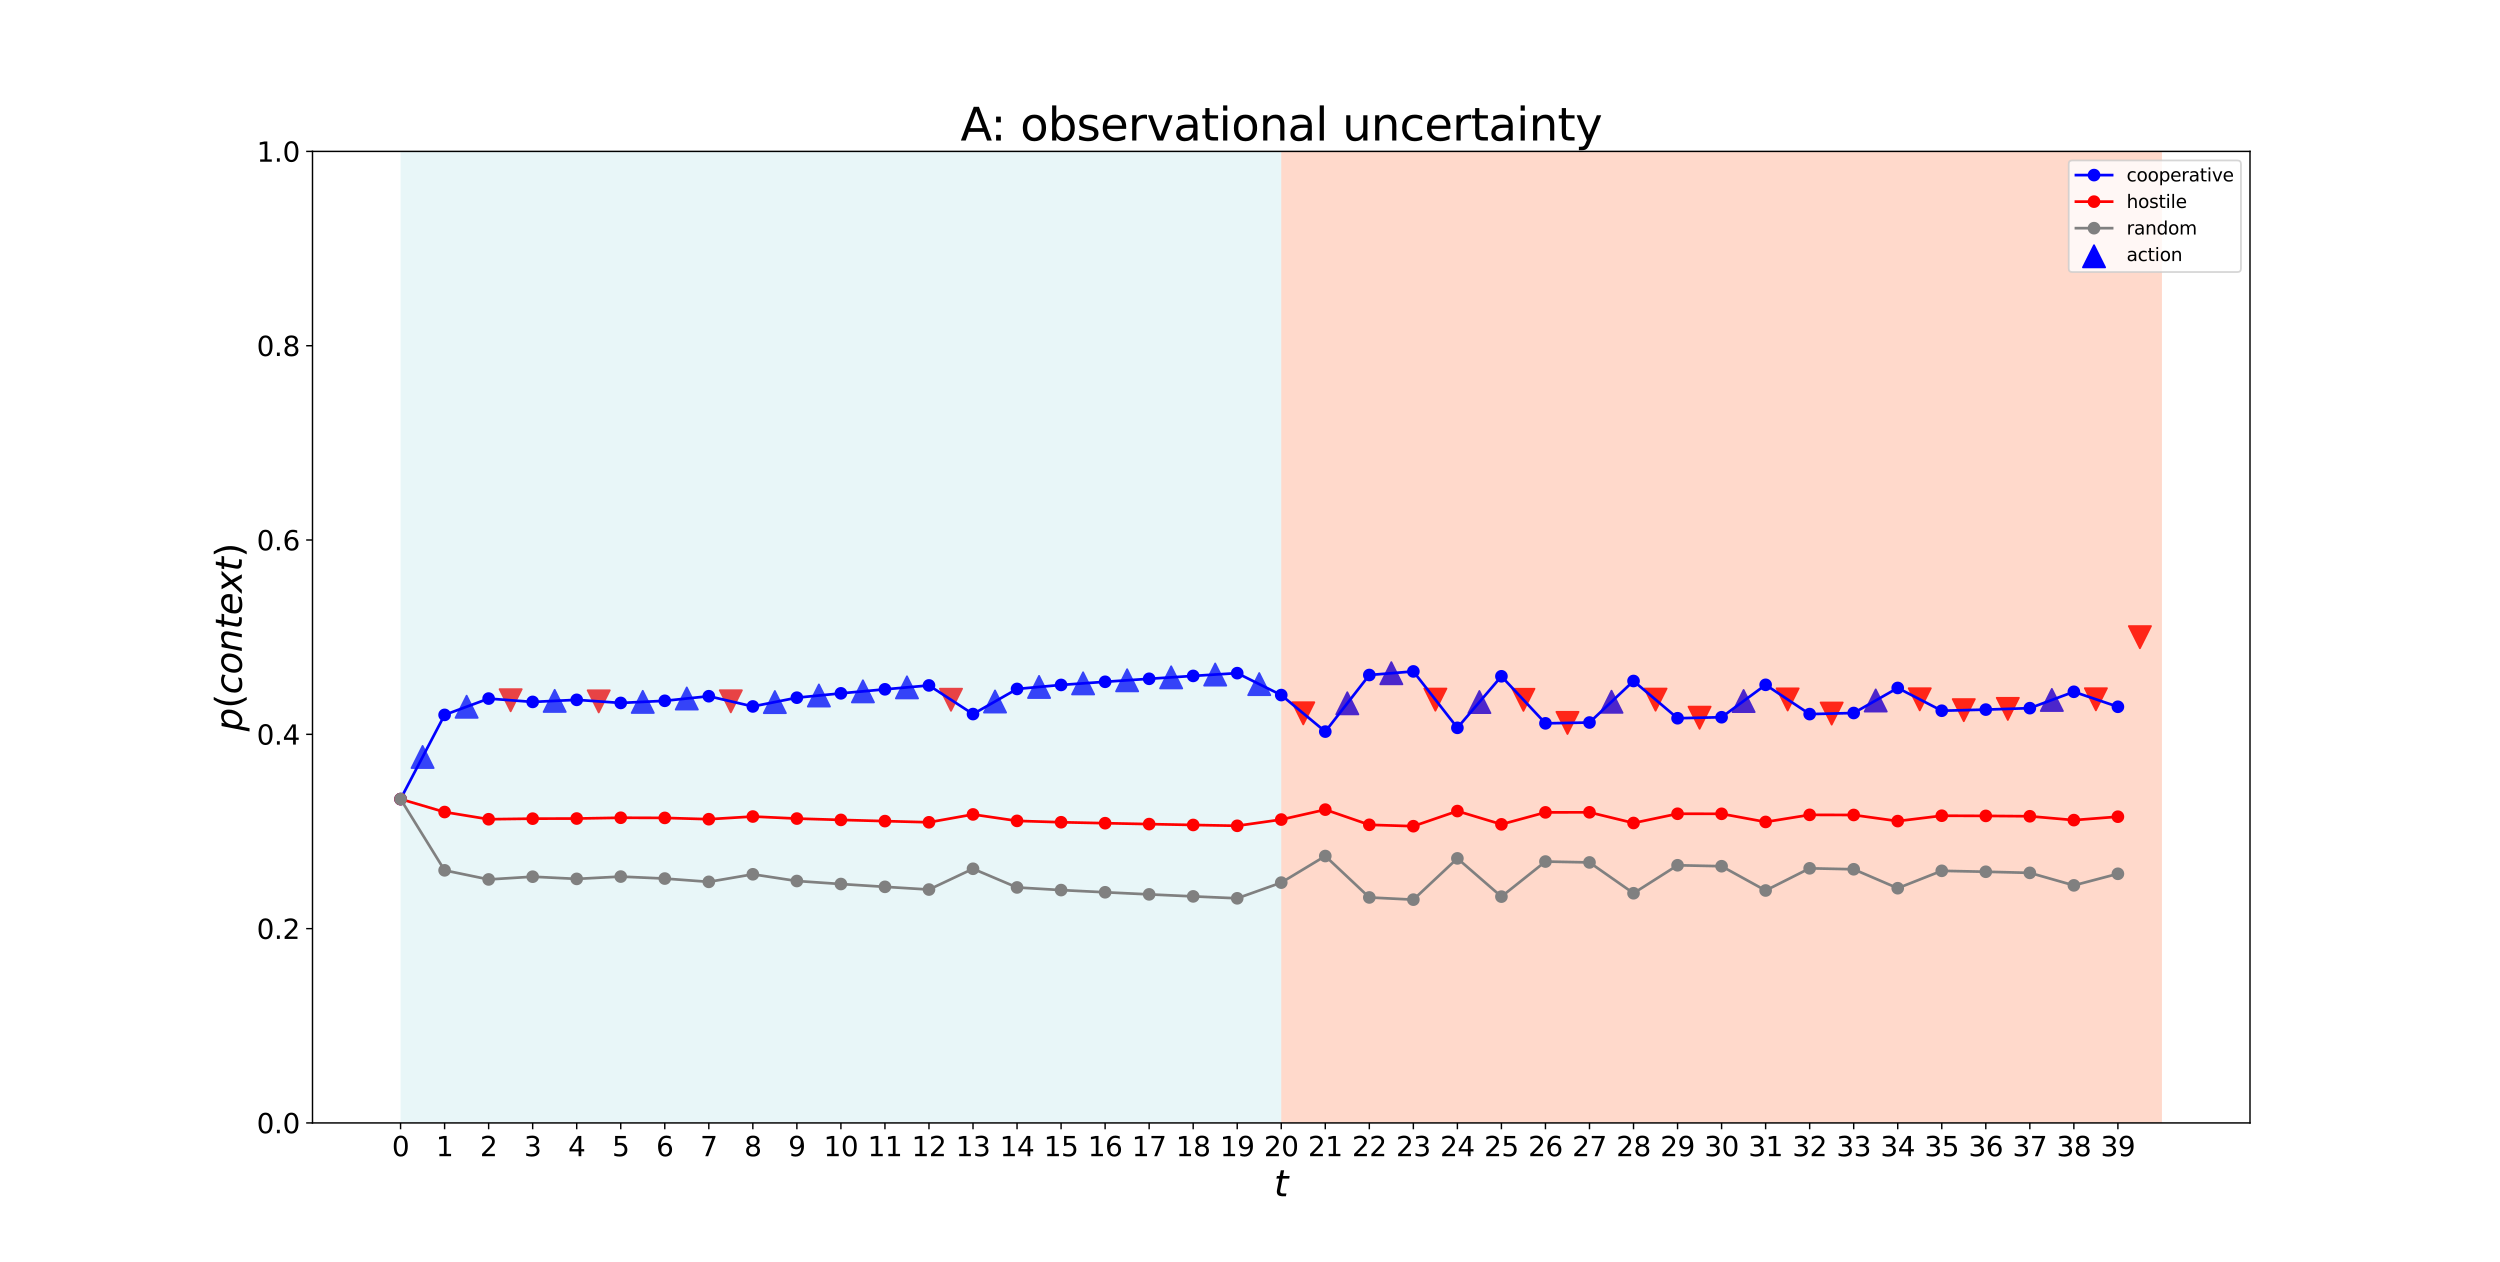 <?xml version="1.0" encoding="utf-8" standalone="no"?>
<!DOCTYPE svg PUBLIC "-//W3C//DTD SVG 1.1//EN"
  "http://www.w3.org/Graphics/SVG/1.1/DTD/svg11.dtd">
<svg height="697.68pt" version="1.1" viewBox="0 0 1382.4 697.68" width="1382.4pt" xmlns="http://www.w3.org/2000/svg" xmlns:xlink="http://www.w3.org/1999/xlink">
 <defs>
  <style type="text/css">*{stroke-linecap:butt;stroke-linejoin:round;}</style>
 </defs>
 <g id="figure_1">
  <g id="patch_1">
   <path d="M 0 697.68 
L 1382.4 697.68 
L 1382.4 0 
L 0 0 
z
" style="fill:#ffffff;"/>
  </g>
  <g id="axes_1">
   <g id="patch_2">
    <path d="M 172.8 620.935 
L 1244.16 620.935 
L 1244.16 83.722 
L 172.8 83.722 
z
" style="fill:#ffffff;"/>
   </g>
   <g id="PathCollection_1">
    <path clip-path="url(#pbc70996f71)" d="M 233.673 412.461 
L 227.549 424.708 
L 239.796 424.708 
z
" style="fill:#0000ff;stroke:#0000ff;"/>
    <path clip-path="url(#pbc70996f71)" d="M 258.022 384.673 
L 251.898 396.92 
L 264.146 396.92 
z
" style="fill:#0000ff;stroke:#0000ff;"/>
    <path clip-path="url(#pbc70996f71)" d="M 282.371 393.332 
L 288.495 381.085 
L 276.247 381.085 
z
" style="fill:#ff0000;stroke:#ff0000;"/>
    <path clip-path="url(#pbc70996f71)" d="M 306.72 381.434 
L 300.596 393.681 
L 312.844 393.681 
z
" style="fill:#0000ff;stroke:#0000ff;"/>
    <path clip-path="url(#pbc70996f71)" d="M 331.069 393.964 
L 337.193 381.716 
L 324.945 381.716 
z
" style="fill:#ff0000;stroke:#ff0000;"/>
    <path clip-path="url(#pbc70996f71)" d="M 355.418 381.981 
L 349.294 394.228 
L 361.542 394.228 
z
" style="fill:#0000ff;stroke:#0000ff;"/>
    <path clip-path="url(#pbc70996f71)" d="M 379.767 380.124 
L 373.644 392.372 
L 385.891 392.372 
z
" style="fill:#0000ff;stroke:#0000ff;"/>
    <path clip-path="url(#pbc70996f71)" d="M 404.116 393.932 
L 410.24 381.684 
L 397.993 381.684 
z
" style="fill:#ff0000;stroke:#ff0000;"/>
    <path clip-path="url(#pbc70996f71)" d="M 428.465 382.091 
L 422.342 394.338 
L 434.589 394.338 
z
" style="fill:#0000ff;stroke:#0000ff;"/>
    <path clip-path="url(#pbc70996f71)" d="M 452.815 378.467 
L 446.691 390.715 
L 458.938 390.715 
z
" style="fill:#0000ff;stroke:#0000ff;"/>
    <path clip-path="url(#pbc70996f71)" d="M 477.164 376.154 
L 471.04 388.401 
L 483.287 388.401 
z
" style="fill:#0000ff;stroke:#0000ff;"/>
    <path clip-path="url(#pbc70996f71)" d="M 501.513 373.966 
L 495.389 386.214 
L 507.636 386.214 
z
" style="fill:#0000ff;stroke:#0000ff;"/>
    <path clip-path="url(#pbc70996f71)" d="M 525.862 393.055 
L 531.986 380.808 
L 519.738 380.808 
z
" style="fill:#ff0000;stroke:#ff0000;"/>
    <path clip-path="url(#pbc70996f71)" d="M 550.211 381.778 
L 544.087 394.026 
L 556.335 394.026 
z
" style="fill:#0000ff;stroke:#0000ff;"/>
    <path clip-path="url(#pbc70996f71)" d="M 574.56 373.726 
L 568.436 385.973 
L 580.684 385.973 
z
" style="fill:#0000ff;stroke:#0000ff;"/>
    <path clip-path="url(#pbc70996f71)" d="M 598.909 371.75 
L 592.785 383.997 
L 605.033 383.997 
z
" style="fill:#0000ff;stroke:#0000ff;"/>
    <path clip-path="url(#pbc70996f71)" d="M 623.258 370.051 
L 617.134 382.298 
L 629.382 382.298 
z
" style="fill:#0000ff;stroke:#0000ff;"/>
    <path clip-path="url(#pbc70996f71)" d="M 647.607 368.426 
L 641.484 380.673 
L 653.731 380.673 
z
" style="fill:#0000ff;stroke:#0000ff;"/>
    <path clip-path="url(#pbc70996f71)" d="M 671.956 366.866 
L 665.833 379.114 
L 678.08 379.114 
z
" style="fill:#0000ff;stroke:#0000ff;"/>
    <path clip-path="url(#pbc70996f71)" d="M 696.305 372.165 
L 690.182 384.412 
L 702.429 384.412 
z
" style="fill:#0000ff;stroke:#0000ff;"/>
    <path clip-path="url(#pbc70996f71)" d="M 720.655 400.572 
L 726.778 388.325 
L 714.531 388.325 
z
" style="fill:#ff0000;stroke:#ff0000;"/>
    <path clip-path="url(#pbc70996f71)" d="M 745.004 382.776 
L 738.88 395.023 
L 751.127 395.023 
z
" style="fill:#0000ff;stroke:#0000ff;"/>
    <path clip-path="url(#pbc70996f71)" d="M 769.353 366.136 
L 763.229 378.384 
L 775.476 378.384 
z
" style="fill:#0000ff;stroke:#0000ff;"/>
    <path clip-path="url(#pbc70996f71)" d="M 793.702 392.986 
L 799.826 380.739 
L 787.578 380.739 
z
" style="fill:#ff0000;stroke:#ff0000;"/>
    <path clip-path="url(#pbc70996f71)" d="M 818.051 382.085 
L 811.927 394.332 
L 824.175 394.332 
z
" style="fill:#0000ff;stroke:#0000ff;"/>
    <path clip-path="url(#pbc70996f71)" d="M 842.4 393.094 
L 848.524 380.847 
L 836.276 380.847 
z
" style="fill:#ff0000;stroke:#ff0000;"/>
    <path clip-path="url(#pbc70996f71)" d="M 866.749 405.876 
L 872.873 393.628 
L 860.625 393.628 
z
" style="fill:#ff0000;stroke:#ff0000;"/>
    <path clip-path="url(#pbc70996f71)" d="M 891.098 381.923 
L 884.974 394.171 
L 897.222 394.171 
z
" style="fill:#0000ff;stroke:#0000ff;"/>
    <path clip-path="url(#pbc70996f71)" d="M 915.447 392.988 
L 921.571 380.741 
L 909.324 380.741 
z
" style="fill:#ff0000;stroke:#ff0000;"/>
    <path clip-path="url(#pbc70996f71)" d="M 939.796 403.004 
L 945.92 390.756 
L 933.673 390.756 
z
" style="fill:#ff0000;stroke:#ff0000;"/>
    <path clip-path="url(#pbc70996f71)" d="M 964.145 381.516 
L 958.022 393.763 
L 970.269 393.763 
z
" style="fill:#0000ff;stroke:#0000ff;"/>
    <path clip-path="url(#pbc70996f71)" d="M 988.495 392.898 
L 994.618 380.651 
L 982.371 380.651 
z
" style="fill:#ff0000;stroke:#ff0000;"/>
    <path clip-path="url(#pbc70996f71)" d="M 1012.844 400.692 
L 1018.967 388.445 
L 1006.72 388.445 
z
" style="fill:#ff0000;stroke:#ff0000;"/>
    <path clip-path="url(#pbc70996f71)" d="M 1037.193 381.215 
L 1031.069 393.462 
L 1043.316 393.462 
z
" style="fill:#0000ff;stroke:#0000ff;"/>
    <path clip-path="url(#pbc70996f71)" d="M 1061.542 392.831 
L 1067.666 380.584 
L 1055.418 380.584 
z
" style="fill:#ff0000;stroke:#ff0000;"/>
    <path clip-path="url(#pbc70996f71)" d="M 1085.891 398.818 
L 1092.015 386.571 
L 1079.767 386.571 
z
" style="fill:#ff0000;stroke:#ff0000;"/>
    <path clip-path="url(#pbc70996f71)" d="M 1110.24 398.106 
L 1116.364 385.859 
L 1104.116 385.859 
z
" style="fill:#ff0000;stroke:#ff0000;"/>
    <path clip-path="url(#pbc70996f71)" d="M 1134.589 380.932 
L 1128.465 393.179 
L 1140.713 393.179 
z
" style="fill:#0000ff;stroke:#0000ff;"/>
    <path clip-path="url(#pbc70996f71)" d="M 1158.938 392.799 
L 1165.062 380.551 
L 1152.814 380.551 
z
" style="fill:#ff0000;stroke:#ff0000;"/>
    <path clip-path="url(#pbc70996f71)" d="M 1183.287 358.452 
L 1189.411 346.205 
L 1177.164 346.205 
z
" style="fill:#ff0000;stroke:#ff0000;"/>
   </g>
   <g id="patch_3">
    <path clip-path="url(#pbc70996f71)" d="M 221.498 620.935 
L 221.498 83.722 
L 708.48 83.722 
L 708.48 620.935 
z
" style="fill:#b0e0e6;opacity:0.3;"/>
   </g>
   <g id="patch_4">
    <path clip-path="url(#pbc70996f71)" d="M 708.48 620.935 
L 708.48 83.722 
L 1195.462 83.722 
L 1195.462 620.935 
z
" style="fill:#ff7f50;opacity:0.3;"/>
   </g>
   <g id="matplotlib.axis_1">
    <g id="xtick_1">
     <g id="line2d_1">
      <defs>
       <path d="M 0 0 
L 0 3.5 
" id="m2e3e59b2b1" style="stroke:#000000;stroke-width:0.8;"/>
      </defs>
      <g>
       <use style="stroke:#000000;stroke-width:0.8;" x="221.498" xlink:href="#m2e3e59b2b1" y="620.935"/>
      </g>
     </g>
     <g id="text_1">
      <!-- 0 -->
      <g transform="translate(216.726 639.333)scale(0.15 -0.15)">
       <defs>
        <path d="M 2034 4250 
Q 1547 4250 1301 3770 
Q 1056 3291 1056 2328 
Q 1056 1369 1301 889 
Q 1547 409 2034 409 
Q 2525 409 2770 889 
Q 3016 1369 3016 2328 
Q 3016 3291 2770 3770 
Q 2525 4250 2034 4250 
z
M 2034 4750 
Q 2819 4750 3233 4129 
Q 3647 3509 3647 2328 
Q 3647 1150 3233 529 
Q 2819 -91 2034 -91 
Q 1250 -91 836 529 
Q 422 1150 422 2328 
Q 422 3509 836 4129 
Q 1250 4750 2034 4750 
z
" id="DejaVuSans-30" transform="scale(0.016)"/>
       </defs>
       <use xlink:href="#DejaVuSans-30"/>
      </g>
     </g>
    </g>
    <g id="xtick_2">
     <g id="line2d_2">
      <g>
       <use style="stroke:#000000;stroke-width:0.8;" x="245.847" xlink:href="#m2e3e59b2b1" y="620.935"/>
      </g>
     </g>
     <g id="text_2">
      <!-- 1 -->
      <g transform="translate(241.075 639.333)scale(0.15 -0.15)">
       <defs>
        <path d="M 794 531 
L 1825 531 
L 1825 4091 
L 703 3866 
L 703 4441 
L 1819 4666 
L 2450 4666 
L 2450 531 
L 3481 531 
L 3481 0 
L 794 0 
L 794 531 
z
" id="DejaVuSans-31" transform="scale(0.016)"/>
       </defs>
       <use xlink:href="#DejaVuSans-31"/>
      </g>
     </g>
    </g>
    <g id="xtick_3">
     <g id="line2d_3">
      <g>
       <use style="stroke:#000000;stroke-width:0.8;" x="270.196" xlink:href="#m2e3e59b2b1" y="620.935"/>
      </g>
     </g>
     <g id="text_3">
      <!-- 2 -->
      <g transform="translate(265.424 639.333)scale(0.15 -0.15)">
       <defs>
        <path d="M 1228 531 
L 3431 531 
L 3431 0 
L 469 0 
L 469 531 
Q 828 903 1448 1529 
Q 2069 2156 2228 2338 
Q 2531 2678 2651 2914 
Q 2772 3150 2772 3378 
Q 2772 3750 2511 3984 
Q 2250 4219 1831 4219 
Q 1534 4219 1204 4116 
Q 875 4013 500 3803 
L 500 4441 
Q 881 4594 1212 4672 
Q 1544 4750 1819 4750 
Q 2544 4750 2975 4387 
Q 3406 4025 3406 3419 
Q 3406 3131 3298 2873 
Q 3191 2616 2906 2266 
Q 2828 2175 2409 1742 
Q 1991 1309 1228 531 
z
" id="DejaVuSans-32" transform="scale(0.016)"/>
       </defs>
       <use xlink:href="#DejaVuSans-32"/>
      </g>
     </g>
    </g>
    <g id="xtick_4">
     <g id="line2d_4">
      <g>
       <use style="stroke:#000000;stroke-width:0.8;" x="294.545" xlink:href="#m2e3e59b2b1" y="620.935"/>
      </g>
     </g>
     <g id="text_4">
      <!-- 3 -->
      <g transform="translate(289.774 639.333)scale(0.15 -0.15)">
       <defs>
        <path d="M 2597 2516 
Q 3050 2419 3304 2112 
Q 3559 1806 3559 1356 
Q 3559 666 3084 287 
Q 2609 -91 1734 -91 
Q 1441 -91 1130 -33 
Q 819 25 488 141 
L 488 750 
Q 750 597 1062 519 
Q 1375 441 1716 441 
Q 2309 441 2620 675 
Q 2931 909 2931 1356 
Q 2931 1769 2642 2001 
Q 2353 2234 1838 2234 
L 1294 2234 
L 1294 2753 
L 1863 2753 
Q 2328 2753 2575 2939 
Q 2822 3125 2822 3475 
Q 2822 3834 2567 4026 
Q 2313 4219 1838 4219 
Q 1578 4219 1281 4162 
Q 984 4106 628 3988 
L 628 4550 
Q 988 4650 1302 4700 
Q 1616 4750 1894 4750 
Q 2613 4750 3031 4423 
Q 3450 4097 3450 3541 
Q 3450 3153 3228 2886 
Q 3006 2619 2597 2516 
z
" id="DejaVuSans-33" transform="scale(0.016)"/>
       </defs>
       <use xlink:href="#DejaVuSans-33"/>
      </g>
     </g>
    </g>
    <g id="xtick_5">
     <g id="line2d_5">
      <g>
       <use style="stroke:#000000;stroke-width:0.8;" x="318.895" xlink:href="#m2e3e59b2b1" y="620.935"/>
      </g>
     </g>
     <g id="text_5">
      <!-- 4 -->
      <g transform="translate(314.123 639.333)scale(0.15 -0.15)">
       <defs>
        <path d="M 2419 4116 
L 825 1625 
L 2419 1625 
L 2419 4116 
z
M 2253 4666 
L 3047 4666 
L 3047 1625 
L 3713 1625 
L 3713 1100 
L 3047 1100 
L 3047 0 
L 2419 0 
L 2419 1100 
L 313 1100 
L 313 1709 
L 2253 4666 
z
" id="DejaVuSans-34" transform="scale(0.016)"/>
       </defs>
       <use xlink:href="#DejaVuSans-34"/>
      </g>
     </g>
    </g>
    <g id="xtick_6">
     <g id="line2d_6">
      <g>
       <use style="stroke:#000000;stroke-width:0.8;" x="343.244" xlink:href="#m2e3e59b2b1" y="620.935"/>
      </g>
     </g>
     <g id="text_6">
      <!-- 5 -->
      <g transform="translate(338.472 639.333)scale(0.15 -0.15)">
       <defs>
        <path d="M 691 4666 
L 3169 4666 
L 3169 4134 
L 1269 4134 
L 1269 2991 
Q 1406 3038 1543 3061 
Q 1681 3084 1819 3084 
Q 2600 3084 3056 2656 
Q 3513 2228 3513 1497 
Q 3513 744 3044 326 
Q 2575 -91 1722 -91 
Q 1428 -91 1123 -41 
Q 819 9 494 109 
L 494 744 
Q 775 591 1075 516 
Q 1375 441 1709 441 
Q 2250 441 2565 725 
Q 2881 1009 2881 1497 
Q 2881 1984 2565 2268 
Q 2250 2553 1709 2553 
Q 1456 2553 1204 2497 
Q 953 2441 691 2322 
L 691 4666 
z
" id="DejaVuSans-35" transform="scale(0.016)"/>
       </defs>
       <use xlink:href="#DejaVuSans-35"/>
      </g>
     </g>
    </g>
    <g id="xtick_7">
     <g id="line2d_7">
      <g>
       <use style="stroke:#000000;stroke-width:0.8;" x="367.593" xlink:href="#m2e3e59b2b1" y="620.935"/>
      </g>
     </g>
     <g id="text_7">
      <!-- 6 -->
      <g transform="translate(362.821 639.333)scale(0.15 -0.15)">
       <defs>
        <path d="M 2113 2584 
Q 1688 2584 1439 2293 
Q 1191 2003 1191 1497 
Q 1191 994 1439 701 
Q 1688 409 2113 409 
Q 2538 409 2786 701 
Q 3034 994 3034 1497 
Q 3034 2003 2786 2293 
Q 2538 2584 2113 2584 
z
M 3366 4563 
L 3366 3988 
Q 3128 4100 2886 4159 
Q 2644 4219 2406 4219 
Q 1781 4219 1451 3797 
Q 1122 3375 1075 2522 
Q 1259 2794 1537 2939 
Q 1816 3084 2150 3084 
Q 2853 3084 3261 2657 
Q 3669 2231 3669 1497 
Q 3669 778 3244 343 
Q 2819 -91 2113 -91 
Q 1303 -91 875 529 
Q 447 1150 447 2328 
Q 447 3434 972 4092 
Q 1497 4750 2381 4750 
Q 2619 4750 2861 4703 
Q 3103 4656 3366 4563 
z
" id="DejaVuSans-36" transform="scale(0.016)"/>
       </defs>
       <use xlink:href="#DejaVuSans-36"/>
      </g>
     </g>
    </g>
    <g id="xtick_8">
     <g id="line2d_8">
      <g>
       <use style="stroke:#000000;stroke-width:0.8;" x="391.942" xlink:href="#m2e3e59b2b1" y="620.935"/>
      </g>
     </g>
     <g id="text_8">
      <!-- 7 -->
      <g transform="translate(387.17 639.333)scale(0.15 -0.15)">
       <defs>
        <path d="M 525 4666 
L 3525 4666 
L 3525 4397 
L 1831 0 
L 1172 0 
L 2766 4134 
L 525 4134 
L 525 4666 
z
" id="DejaVuSans-37" transform="scale(0.016)"/>
       </defs>
       <use xlink:href="#DejaVuSans-37"/>
      </g>
     </g>
    </g>
    <g id="xtick_9">
     <g id="line2d_9">
      <g>
       <use style="stroke:#000000;stroke-width:0.8;" x="416.291" xlink:href="#m2e3e59b2b1" y="620.935"/>
      </g>
     </g>
     <g id="text_9">
      <!-- 8 -->
      <g transform="translate(411.519 639.333)scale(0.15 -0.15)">
       <defs>
        <path d="M 2034 2216 
Q 1584 2216 1326 1975 
Q 1069 1734 1069 1313 
Q 1069 891 1326 650 
Q 1584 409 2034 409 
Q 2484 409 2743 651 
Q 3003 894 3003 1313 
Q 3003 1734 2745 1975 
Q 2488 2216 2034 2216 
z
M 1403 2484 
Q 997 2584 770 2862 
Q 544 3141 544 3541 
Q 544 4100 942 4425 
Q 1341 4750 2034 4750 
Q 2731 4750 3128 4425 
Q 3525 4100 3525 3541 
Q 3525 3141 3298 2862 
Q 3072 2584 2669 2484 
Q 3125 2378 3379 2068 
Q 3634 1759 3634 1313 
Q 3634 634 3220 271 
Q 2806 -91 2034 -91 
Q 1263 -91 848 271 
Q 434 634 434 1313 
Q 434 1759 690 2068 
Q 947 2378 1403 2484 
z
M 1172 3481 
Q 1172 3119 1398 2916 
Q 1625 2713 2034 2713 
Q 2441 2713 2670 2916 
Q 2900 3119 2900 3481 
Q 2900 3844 2670 4047 
Q 2441 4250 2034 4250 
Q 1625 4250 1398 4047 
Q 1172 3844 1172 3481 
z
" id="DejaVuSans-38" transform="scale(0.016)"/>
       </defs>
       <use xlink:href="#DejaVuSans-38"/>
      </g>
     </g>
    </g>
    <g id="xtick_10">
     <g id="line2d_10">
      <g>
       <use style="stroke:#000000;stroke-width:0.8;" x="440.64" xlink:href="#m2e3e59b2b1" y="620.935"/>
      </g>
     </g>
     <g id="text_10">
      <!-- 9 -->
      <g transform="translate(435.868 639.333)scale(0.15 -0.15)">
       <defs>
        <path d="M 703 97 
L 703 672 
Q 941 559 1184 500 
Q 1428 441 1663 441 
Q 2288 441 2617 861 
Q 2947 1281 2994 2138 
Q 2813 1869 2534 1725 
Q 2256 1581 1919 1581 
Q 1219 1581 811 2004 
Q 403 2428 403 3163 
Q 403 3881 828 4315 
Q 1253 4750 1959 4750 
Q 2769 4750 3195 4129 
Q 3622 3509 3622 2328 
Q 3622 1225 3098 567 
Q 2575 -91 1691 -91 
Q 1453 -91 1209 -44 
Q 966 3 703 97 
z
M 1959 2075 
Q 2384 2075 2632 2365 
Q 2881 2656 2881 3163 
Q 2881 3666 2632 3958 
Q 2384 4250 1959 4250 
Q 1534 4250 1286 3958 
Q 1038 3666 1038 3163 
Q 1038 2656 1286 2365 
Q 1534 2075 1959 2075 
z
" id="DejaVuSans-39" transform="scale(0.016)"/>
       </defs>
       <use xlink:href="#DejaVuSans-39"/>
      </g>
     </g>
    </g>
    <g id="xtick_11">
     <g id="line2d_11">
      <g>
       <use style="stroke:#000000;stroke-width:0.8;" x="464.989" xlink:href="#m2e3e59b2b1" y="620.935"/>
      </g>
     </g>
     <g id="text_11">
      <!-- 10 -->
      <g transform="translate(455.445 639.333)scale(0.15 -0.15)">
       <use xlink:href="#DejaVuSans-31"/>
       <use x="63.623" xlink:href="#DejaVuSans-30"/>
      </g>
     </g>
    </g>
    <g id="xtick_12">
     <g id="line2d_12">
      <g>
       <use style="stroke:#000000;stroke-width:0.8;" x="489.338" xlink:href="#m2e3e59b2b1" y="620.935"/>
      </g>
     </g>
     <g id="text_12">
      <!-- 11 -->
      <g transform="translate(479.794 639.333)scale(0.15 -0.15)">
       <use xlink:href="#DejaVuSans-31"/>
       <use x="63.623" xlink:href="#DejaVuSans-31"/>
      </g>
     </g>
    </g>
    <g id="xtick_13">
     <g id="line2d_13">
      <g>
       <use style="stroke:#000000;stroke-width:0.8;" x="513.687" xlink:href="#m2e3e59b2b1" y="620.935"/>
      </g>
     </g>
     <g id="text_13">
      <!-- 12 -->
      <g transform="translate(504.144 639.333)scale(0.15 -0.15)">
       <use xlink:href="#DejaVuSans-31"/>
       <use x="63.623" xlink:href="#DejaVuSans-32"/>
      </g>
     </g>
    </g>
    <g id="xtick_14">
     <g id="line2d_14">
      <g>
       <use style="stroke:#000000;stroke-width:0.8;" x="538.036" xlink:href="#m2e3e59b2b1" y="620.935"/>
      </g>
     </g>
     <g id="text_14">
      <!-- 13 -->
      <g transform="translate(528.493 639.333)scale(0.15 -0.15)">
       <use xlink:href="#DejaVuSans-31"/>
       <use x="63.623" xlink:href="#DejaVuSans-33"/>
      </g>
     </g>
    </g>
    <g id="xtick_15">
     <g id="line2d_15">
      <g>
       <use style="stroke:#000000;stroke-width:0.8;" x="562.385" xlink:href="#m2e3e59b2b1" y="620.935"/>
      </g>
     </g>
     <g id="text_15">
      <!-- 14 -->
      <g transform="translate(552.842 639.333)scale(0.15 -0.15)">
       <use xlink:href="#DejaVuSans-31"/>
       <use x="63.623" xlink:href="#DejaVuSans-34"/>
      </g>
     </g>
    </g>
    <g id="xtick_16">
     <g id="line2d_16">
      <g>
       <use style="stroke:#000000;stroke-width:0.8;" x="586.735" xlink:href="#m2e3e59b2b1" y="620.935"/>
      </g>
     </g>
     <g id="text_16">
      <!-- 15 -->
      <g transform="translate(577.191 639.333)scale(0.15 -0.15)">
       <use xlink:href="#DejaVuSans-31"/>
       <use x="63.623" xlink:href="#DejaVuSans-35"/>
      </g>
     </g>
    </g>
    <g id="xtick_17">
     <g id="line2d_17">
      <g>
       <use style="stroke:#000000;stroke-width:0.8;" x="611.084" xlink:href="#m2e3e59b2b1" y="620.935"/>
      </g>
     </g>
     <g id="text_17">
      <!-- 16 -->
      <g transform="translate(601.54 639.333)scale(0.15 -0.15)">
       <use xlink:href="#DejaVuSans-31"/>
       <use x="63.623" xlink:href="#DejaVuSans-36"/>
      </g>
     </g>
    </g>
    <g id="xtick_18">
     <g id="line2d_18">
      <g>
       <use style="stroke:#000000;stroke-width:0.8;" x="635.433" xlink:href="#m2e3e59b2b1" y="620.935"/>
      </g>
     </g>
     <g id="text_18">
      <!-- 17 -->
      <g transform="translate(625.889 639.333)scale(0.15 -0.15)">
       <use xlink:href="#DejaVuSans-31"/>
       <use x="63.623" xlink:href="#DejaVuSans-37"/>
      </g>
     </g>
    </g>
    <g id="xtick_19">
     <g id="line2d_19">
      <g>
       <use style="stroke:#000000;stroke-width:0.8;" x="659.782" xlink:href="#m2e3e59b2b1" y="620.935"/>
      </g>
     </g>
     <g id="text_19">
      <!-- 18 -->
      <g transform="translate(650.238 639.333)scale(0.15 -0.15)">
       <use xlink:href="#DejaVuSans-31"/>
       <use x="63.623" xlink:href="#DejaVuSans-38"/>
      </g>
     </g>
    </g>
    <g id="xtick_20">
     <g id="line2d_20">
      <g>
       <use style="stroke:#000000;stroke-width:0.8;" x="684.131" xlink:href="#m2e3e59b2b1" y="620.935"/>
      </g>
     </g>
     <g id="text_20">
      <!-- 19 -->
      <g transform="translate(674.587 639.333)scale(0.15 -0.15)">
       <use xlink:href="#DejaVuSans-31"/>
       <use x="63.623" xlink:href="#DejaVuSans-39"/>
      </g>
     </g>
    </g>
    <g id="xtick_21">
     <g id="line2d_21">
      <g>
       <use style="stroke:#000000;stroke-width:0.8;" x="708.48" xlink:href="#m2e3e59b2b1" y="620.935"/>
      </g>
     </g>
     <g id="text_21">
      <!-- 20 -->
      <g transform="translate(698.936 639.333)scale(0.15 -0.15)">
       <use xlink:href="#DejaVuSans-32"/>
       <use x="63.623" xlink:href="#DejaVuSans-30"/>
      </g>
     </g>
    </g>
    <g id="xtick_22">
     <g id="line2d_22">
      <g>
       <use style="stroke:#000000;stroke-width:0.8;" x="732.829" xlink:href="#m2e3e59b2b1" y="620.935"/>
      </g>
     </g>
     <g id="text_22">
      <!-- 21 -->
      <g transform="translate(723.285 639.333)scale(0.15 -0.15)">
       <use xlink:href="#DejaVuSans-32"/>
       <use x="63.623" xlink:href="#DejaVuSans-31"/>
      </g>
     </g>
    </g>
    <g id="xtick_23">
     <g id="line2d_23">
      <g>
       <use style="stroke:#000000;stroke-width:0.8;" x="757.178" xlink:href="#m2e3e59b2b1" y="620.935"/>
      </g>
     </g>
     <g id="text_23">
      <!-- 22 -->
      <g transform="translate(747.634 639.333)scale(0.15 -0.15)">
       <use xlink:href="#DejaVuSans-32"/>
       <use x="63.623" xlink:href="#DejaVuSans-32"/>
      </g>
     </g>
    </g>
    <g id="xtick_24">
     <g id="line2d_24">
      <g>
       <use style="stroke:#000000;stroke-width:0.8;" x="781.527" xlink:href="#m2e3e59b2b1" y="620.935"/>
      </g>
     </g>
     <g id="text_24">
      <!-- 23 -->
      <g transform="translate(771.984 639.333)scale(0.15 -0.15)">
       <use xlink:href="#DejaVuSans-32"/>
       <use x="63.623" xlink:href="#DejaVuSans-33"/>
      </g>
     </g>
    </g>
    <g id="xtick_25">
     <g id="line2d_25">
      <g>
       <use style="stroke:#000000;stroke-width:0.8;" x="805.876" xlink:href="#m2e3e59b2b1" y="620.935"/>
      </g>
     </g>
     <g id="text_25">
      <!-- 24 -->
      <g transform="translate(796.333 639.333)scale(0.15 -0.15)">
       <use xlink:href="#DejaVuSans-32"/>
       <use x="63.623" xlink:href="#DejaVuSans-34"/>
      </g>
     </g>
    </g>
    <g id="xtick_26">
     <g id="line2d_26">
      <g>
       <use style="stroke:#000000;stroke-width:0.8;" x="830.225" xlink:href="#m2e3e59b2b1" y="620.935"/>
      </g>
     </g>
     <g id="text_26">
      <!-- 25 -->
      <g transform="translate(820.682 639.333)scale(0.15 -0.15)">
       <use xlink:href="#DejaVuSans-32"/>
       <use x="63.623" xlink:href="#DejaVuSans-35"/>
      </g>
     </g>
    </g>
    <g id="xtick_27">
     <g id="line2d_27">
      <g>
       <use style="stroke:#000000;stroke-width:0.8;" x="854.575" xlink:href="#m2e3e59b2b1" y="620.935"/>
      </g>
     </g>
     <g id="text_27">
      <!-- 26 -->
      <g transform="translate(845.031 639.333)scale(0.15 -0.15)">
       <use xlink:href="#DejaVuSans-32"/>
       <use x="63.623" xlink:href="#DejaVuSans-36"/>
      </g>
     </g>
    </g>
    <g id="xtick_28">
     <g id="line2d_28">
      <g>
       <use style="stroke:#000000;stroke-width:0.8;" x="878.924" xlink:href="#m2e3e59b2b1" y="620.935"/>
      </g>
     </g>
     <g id="text_28">
      <!-- 27 -->
      <g transform="translate(869.38 639.333)scale(0.15 -0.15)">
       <use xlink:href="#DejaVuSans-32"/>
       <use x="63.623" xlink:href="#DejaVuSans-37"/>
      </g>
     </g>
    </g>
    <g id="xtick_29">
     <g id="line2d_29">
      <g>
       <use style="stroke:#000000;stroke-width:0.8;" x="903.273" xlink:href="#m2e3e59b2b1" y="620.935"/>
      </g>
     </g>
     <g id="text_29">
      <!-- 28 -->
      <g transform="translate(893.729 639.333)scale(0.15 -0.15)">
       <use xlink:href="#DejaVuSans-32"/>
       <use x="63.623" xlink:href="#DejaVuSans-38"/>
      </g>
     </g>
    </g>
    <g id="xtick_30">
     <g id="line2d_30">
      <g>
       <use style="stroke:#000000;stroke-width:0.8;" x="927.622" xlink:href="#m2e3e59b2b1" y="620.935"/>
      </g>
     </g>
     <g id="text_30">
      <!-- 29 -->
      <g transform="translate(918.078 639.333)scale(0.15 -0.15)">
       <use xlink:href="#DejaVuSans-32"/>
       <use x="63.623" xlink:href="#DejaVuSans-39"/>
      </g>
     </g>
    </g>
    <g id="xtick_31">
     <g id="line2d_31">
      <g>
       <use style="stroke:#000000;stroke-width:0.8;" x="951.971" xlink:href="#m2e3e59b2b1" y="620.935"/>
      </g>
     </g>
     <g id="text_31">
      <!-- 30 -->
      <g transform="translate(942.427 639.333)scale(0.15 -0.15)">
       <use xlink:href="#DejaVuSans-33"/>
       <use x="63.623" xlink:href="#DejaVuSans-30"/>
      </g>
     </g>
    </g>
    <g id="xtick_32">
     <g id="line2d_32">
      <g>
       <use style="stroke:#000000;stroke-width:0.8;" x="976.32" xlink:href="#m2e3e59b2b1" y="620.935"/>
      </g>
     </g>
     <g id="text_32">
      <!-- 31 -->
      <g transform="translate(966.776 639.333)scale(0.15 -0.15)">
       <use xlink:href="#DejaVuSans-33"/>
       <use x="63.623" xlink:href="#DejaVuSans-31"/>
      </g>
     </g>
    </g>
    <g id="xtick_33">
     <g id="line2d_33">
      <g>
       <use style="stroke:#000000;stroke-width:0.8;" x="1000.669" xlink:href="#m2e3e59b2b1" y="620.935"/>
      </g>
     </g>
     <g id="text_33">
      <!-- 32 -->
      <g transform="translate(991.125 639.333)scale(0.15 -0.15)">
       <use xlink:href="#DejaVuSans-33"/>
       <use x="63.623" xlink:href="#DejaVuSans-32"/>
      </g>
     </g>
    </g>
    <g id="xtick_34">
     <g id="line2d_34">
      <g>
       <use style="stroke:#000000;stroke-width:0.8;" x="1025.018" xlink:href="#m2e3e59b2b1" y="620.935"/>
      </g>
     </g>
     <g id="text_34">
      <!-- 33 -->
      <g transform="translate(1015.474 639.333)scale(0.15 -0.15)">
       <use xlink:href="#DejaVuSans-33"/>
       <use x="63.623" xlink:href="#DejaVuSans-33"/>
      </g>
     </g>
    </g>
    <g id="xtick_35">
     <g id="line2d_35">
      <g>
       <use style="stroke:#000000;stroke-width:0.8;" x="1049.367" xlink:href="#m2e3e59b2b1" y="620.935"/>
      </g>
     </g>
     <g id="text_35">
      <!-- 34 -->
      <g transform="translate(1039.824 639.333)scale(0.15 -0.15)">
       <use xlink:href="#DejaVuSans-33"/>
       <use x="63.623" xlink:href="#DejaVuSans-34"/>
      </g>
     </g>
    </g>
    <g id="xtick_36">
     <g id="line2d_36">
      <g>
       <use style="stroke:#000000;stroke-width:0.8;" x="1073.716" xlink:href="#m2e3e59b2b1" y="620.935"/>
      </g>
     </g>
     <g id="text_36">
      <!-- 35 -->
      <g transform="translate(1064.173 639.333)scale(0.15 -0.15)">
       <use xlink:href="#DejaVuSans-33"/>
       <use x="63.623" xlink:href="#DejaVuSans-35"/>
      </g>
     </g>
    </g>
    <g id="xtick_37">
     <g id="line2d_37">
      <g>
       <use style="stroke:#000000;stroke-width:0.8;" x="1098.065" xlink:href="#m2e3e59b2b1" y="620.935"/>
      </g>
     </g>
     <g id="text_37">
      <!-- 36 -->
      <g transform="translate(1088.522 639.333)scale(0.15 -0.15)">
       <use xlink:href="#DejaVuSans-33"/>
       <use x="63.623" xlink:href="#DejaVuSans-36"/>
      </g>
     </g>
    </g>
    <g id="xtick_38">
     <g id="line2d_38">
      <g>
       <use style="stroke:#000000;stroke-width:0.8;" x="1122.415" xlink:href="#m2e3e59b2b1" y="620.935"/>
      </g>
     </g>
     <g id="text_38">
      <!-- 37 -->
      <g transform="translate(1112.871 639.333)scale(0.15 -0.15)">
       <use xlink:href="#DejaVuSans-33"/>
       <use x="63.623" xlink:href="#DejaVuSans-37"/>
      </g>
     </g>
    </g>
    <g id="xtick_39">
     <g id="line2d_39">
      <g>
       <use style="stroke:#000000;stroke-width:0.8;" x="1146.764" xlink:href="#m2e3e59b2b1" y="620.935"/>
      </g>
     </g>
     <g id="text_39">
      <!-- 38 -->
      <g transform="translate(1137.22 639.333)scale(0.15 -0.15)">
       <use xlink:href="#DejaVuSans-33"/>
       <use x="63.623" xlink:href="#DejaVuSans-38"/>
      </g>
     </g>
    </g>
    <g id="xtick_40">
     <g id="line2d_40">
      <g>
       <use style="stroke:#000000;stroke-width:0.8;" x="1171.113" xlink:href="#m2e3e59b2b1" y="620.935"/>
      </g>
     </g>
     <g id="text_40">
      <!-- 39 -->
      <g transform="translate(1161.569 639.333)scale(0.15 -0.15)">
       <use xlink:href="#DejaVuSans-33"/>
       <use x="63.623" xlink:href="#DejaVuSans-39"/>
      </g>
     </g>
    </g>
    <g id="text_41">
     <!-- $t$ -->
     <g transform="translate(704.48 661.649)scale(0.2 -0.2)">
      <defs>
       <path d="M 2706 3500 
L 2619 3053 
L 1472 3053 
L 1100 1153 
Q 1081 1047 1072 975 
Q 1063 903 1063 863 
Q 1063 663 1183 572 
Q 1303 481 1569 481 
L 2150 481 
L 2053 0 
L 1503 0 
Q 991 0 739 200 
Q 488 400 488 806 
Q 488 878 497 964 
Q 506 1050 525 1153 
L 897 3053 
L 409 3053 
L 500 3500 
L 978 3500 
L 1172 4494 
L 1747 4494 
L 1556 3500 
L 2706 3500 
z
" id="DejaVuSans-Oblique-74" transform="scale(0.016)"/>
      </defs>
      <use transform="translate(0 0.781)" xlink:href="#DejaVuSans-Oblique-74"/>
     </g>
    </g>
   </g>
   <g id="matplotlib.axis_2">
    <g id="ytick_1">
     <g id="line2d_41">
      <defs>
       <path d="M 0 0 
L -3.5 0 
" id="md8b84f39e5" style="stroke:#000000;stroke-width:0.8;"/>
      </defs>
      <g>
       <use style="stroke:#000000;stroke-width:0.8;" x="172.8" xlink:href="#md8b84f39e5" y="620.935"/>
      </g>
     </g>
     <g id="text_42">
      <!-- 0.0 -->
      <g transform="translate(141.945 626.634)scale(0.15 -0.15)">
       <defs>
        <path d="M 684 794 
L 1344 794 
L 1344 0 
L 684 0 
L 684 794 
z
" id="DejaVuSans-2e" transform="scale(0.016)"/>
       </defs>
       <use xlink:href="#DejaVuSans-30"/>
       <use x="63.623" xlink:href="#DejaVuSans-2e"/>
       <use x="95.41" xlink:href="#DejaVuSans-30"/>
      </g>
     </g>
    </g>
    <g id="ytick_2">
     <g id="line2d_42">
      <g>
       <use style="stroke:#000000;stroke-width:0.8;" x="172.8" xlink:href="#md8b84f39e5" y="513.492"/>
      </g>
     </g>
     <g id="text_43">
      <!-- 0.2 -->
      <g transform="translate(141.945 519.191)scale(0.15 -0.15)">
       <use xlink:href="#DejaVuSans-30"/>
       <use x="63.623" xlink:href="#DejaVuSans-2e"/>
       <use x="95.41" xlink:href="#DejaVuSans-32"/>
      </g>
     </g>
    </g>
    <g id="ytick_3">
     <g id="line2d_43">
      <g>
       <use style="stroke:#000000;stroke-width:0.8;" x="172.8" xlink:href="#md8b84f39e5" y="406.05"/>
      </g>
     </g>
     <g id="text_44">
      <!-- 0.4 -->
      <g transform="translate(141.945 411.749)scale(0.15 -0.15)">
       <use xlink:href="#DejaVuSans-30"/>
       <use x="63.623" xlink:href="#DejaVuSans-2e"/>
       <use x="95.41" xlink:href="#DejaVuSans-34"/>
      </g>
     </g>
    </g>
    <g id="ytick_4">
     <g id="line2d_44">
      <g>
       <use style="stroke:#000000;stroke-width:0.8;" x="172.8" xlink:href="#md8b84f39e5" y="298.607"/>
      </g>
     </g>
     <g id="text_45">
      <!-- 0.6 -->
      <g transform="translate(141.945 304.306)scale(0.15 -0.15)">
       <use xlink:href="#DejaVuSans-30"/>
       <use x="63.623" xlink:href="#DejaVuSans-2e"/>
       <use x="95.41" xlink:href="#DejaVuSans-36"/>
      </g>
     </g>
    </g>
    <g id="ytick_5">
     <g id="line2d_45">
      <g>
       <use style="stroke:#000000;stroke-width:0.8;" x="172.8" xlink:href="#md8b84f39e5" y="191.164"/>
      </g>
     </g>
     <g id="text_46">
      <!-- 0.8 -->
      <g transform="translate(141.945 196.863)scale(0.15 -0.15)">
       <use xlink:href="#DejaVuSans-30"/>
       <use x="63.623" xlink:href="#DejaVuSans-2e"/>
       <use x="95.41" xlink:href="#DejaVuSans-38"/>
      </g>
     </g>
    </g>
    <g id="ytick_6">
     <g id="line2d_46">
      <g>
       <use style="stroke:#000000;stroke-width:0.8;" x="172.8" xlink:href="#md8b84f39e5" y="83.722"/>
      </g>
     </g>
     <g id="text_47">
      <!-- 1.0 -->
      <g transform="translate(141.945 89.42)scale(0.15 -0.15)">
       <use xlink:href="#DejaVuSans-31"/>
       <use x="63.623" xlink:href="#DejaVuSans-2e"/>
       <use x="95.41" xlink:href="#DejaVuSans-30"/>
      </g>
     </g>
    </g>
    <g id="text_48">
     <!-- $p(context)$ -->
     <g transform="translate(133.745 404.428)rotate(-90)scale(0.2 -0.2)">
      <defs>
       <path d="M 3175 2156 
Q 3175 2616 2975 2859 
Q 2775 3103 2400 3103 
Q 2144 3103 1911 2972 
Q 1678 2841 1497 2591 
Q 1319 2344 1212 1994 
Q 1106 1644 1106 1300 
Q 1106 863 1306 627 
Q 1506 391 1875 391 
Q 2147 391 2380 519 
Q 2613 647 2778 891 
Q 2956 1147 3065 1494 
Q 3175 1841 3175 2156 
z
M 1394 2969 
Q 1625 3272 1939 3428 
Q 2253 3584 2638 3584 
Q 3175 3584 3472 3232 
Q 3769 2881 3769 2247 
Q 3769 1728 3584 1258 
Q 3400 788 3053 416 
Q 2822 169 2531 39 
Q 2241 -91 1919 -91 
Q 1547 -91 1294 64 
Q 1041 219 916 525 
L 556 -1331 
L -19 -1331 
L 922 3500 
L 1497 3500 
L 1394 2969 
z
" id="DejaVuSans-Oblique-70" transform="scale(0.016)"/>
       <path d="M 1984 4856 
Q 1566 4138 1362 3434 
Q 1159 2731 1159 2009 
Q 1159 1288 1364 580 
Q 1569 -128 1984 -844 
L 1484 -844 
Q 1016 -109 783 600 
Q 550 1309 550 2009 
Q 550 2706 781 3412 
Q 1013 4119 1484 4856 
L 1984 4856 
z
" id="DejaVuSans-28" transform="scale(0.016)"/>
       <path d="M 3431 3366 
L 3316 2797 
Q 3109 2947 2876 3022 
Q 2644 3097 2394 3097 
Q 2119 3097 1870 3000 
Q 1622 2903 1453 2725 
Q 1184 2453 1037 2087 
Q 891 1722 891 1331 
Q 891 859 1127 628 
Q 1363 397 1844 397 
Q 2081 397 2348 469 
Q 2616 541 2906 684 
L 2797 116 
Q 2547 13 2283 -39 
Q 2019 -91 1741 -91 
Q 1044 -91 669 257 
Q 294 606 294 1253 
Q 294 1797 489 2255 
Q 684 2713 1069 3078 
Q 1331 3328 1684 3456 
Q 2038 3584 2456 3584 
Q 2700 3584 2940 3529 
Q 3181 3475 3431 3366 
z
" id="DejaVuSans-Oblique-63" transform="scale(0.016)"/>
       <path d="M 1625 -91 
Q 1009 -91 651 289 
Q 294 669 294 1325 
Q 294 1706 417 2101 
Q 541 2497 738 2766 
Q 1047 3184 1428 3384 
Q 1809 3584 2291 3584 
Q 2888 3584 3255 3212 
Q 3622 2841 3622 2241 
Q 3622 1825 3500 1412 
Q 3378 1000 3181 728 
Q 2875 309 2494 109 
Q 2113 -91 1625 -91 
z
M 891 1344 
Q 891 869 1089 633 
Q 1288 397 1691 397 
Q 2269 397 2648 901 
Q 3028 1406 3028 2181 
Q 3028 2634 2825 2865 
Q 2622 3097 2228 3097 
Q 1903 3097 1650 2945 
Q 1397 2794 1197 2484 
Q 1050 2253 970 1956 
Q 891 1659 891 1344 
z
" id="DejaVuSans-Oblique-6f" transform="scale(0.016)"/>
       <path d="M 3566 2113 
L 3156 0 
L 2578 0 
L 2988 2091 
Q 3016 2238 3031 2350 
Q 3047 2463 3047 2528 
Q 3047 2791 2881 2937 
Q 2716 3084 2419 3084 
Q 1956 3084 1622 2776 
Q 1288 2469 1184 1941 
L 800 0 
L 225 0 
L 903 3500 
L 1478 3500 
L 1363 2950 
Q 1603 3253 1940 3418 
Q 2278 3584 2650 3584 
Q 3113 3584 3367 3334 
Q 3622 3084 3622 2631 
Q 3622 2519 3608 2391 
Q 3594 2263 3566 2113 
z
" id="DejaVuSans-Oblique-6e" transform="scale(0.016)"/>
       <path d="M 3078 2063 
Q 3088 2113 3092 2166 
Q 3097 2219 3097 2272 
Q 3097 2653 2873 2875 
Q 2650 3097 2266 3097 
Q 1838 3097 1509 2826 
Q 1181 2556 1013 2059 
L 3078 2063 
z
M 3578 1613 
L 903 1613 
Q 884 1494 878 1425 
Q 872 1356 872 1306 
Q 872 872 1139 634 
Q 1406 397 1894 397 
Q 2269 397 2603 481 
Q 2938 566 3225 728 
L 3116 159 
Q 2806 34 2476 -28 
Q 2147 -91 1806 -91 
Q 1078 -91 686 257 
Q 294 606 294 1247 
Q 294 1794 489 2264 
Q 684 2734 1063 3103 
Q 1306 3334 1642 3459 
Q 1978 3584 2356 3584 
Q 2950 3584 3301 3228 
Q 3653 2872 3653 2272 
Q 3653 2128 3634 1964 
Q 3616 1800 3578 1613 
z
" id="DejaVuSans-Oblique-65" transform="scale(0.016)"/>
       <path d="M 3841 3500 
L 2234 1784 
L 3219 0 
L 2559 0 
L 1819 1388 
L 531 0 
L -166 0 
L 1556 1844 
L 641 3500 
L 1300 3500 
L 1972 2234 
L 3144 3500 
L 3841 3500 
z
" id="DejaVuSans-Oblique-78" transform="scale(0.016)"/>
       <path d="M 513 4856 
L 1013 4856 
Q 1481 4119 1714 3412 
Q 1947 2706 1947 2009 
Q 1947 1309 1714 600 
Q 1481 -109 1013 -844 
L 513 -844 
Q 928 -128 1133 580 
Q 1338 1288 1338 2009 
Q 1338 2731 1133 3434 
Q 928 4138 513 4856 
z
" id="DejaVuSans-29" transform="scale(0.016)"/>
      </defs>
      <use transform="translate(0 0.125)" xlink:href="#DejaVuSans-Oblique-70"/>
      <use transform="translate(63.477 0.125)" xlink:href="#DejaVuSans-28"/>
      <use transform="translate(102.49 0.125)" xlink:href="#DejaVuSans-Oblique-63"/>
      <use transform="translate(157.471 0.125)" xlink:href="#DejaVuSans-Oblique-6f"/>
      <use transform="translate(218.652 0.125)" xlink:href="#DejaVuSans-Oblique-6e"/>
      <use transform="translate(282.031 0.125)" xlink:href="#DejaVuSans-Oblique-74"/>
      <use transform="translate(321.24 0.125)" xlink:href="#DejaVuSans-Oblique-65"/>
      <use transform="translate(382.764 0.125)" xlink:href="#DejaVuSans-Oblique-78"/>
      <use transform="translate(441.943 0.125)" xlink:href="#DejaVuSans-Oblique-74"/>
      <use transform="translate(481.152 0.125)" xlink:href="#DejaVuSans-29"/>
     </g>
    </g>
   </g>
   <g id="line2d_47">
    <path clip-path="url(#pbc70996f71)" d="M 221.498 441.864 
L 245.847 395.305 
L 270.196 386.288 
L 294.545 388.129 
L 318.895 386.987 
L 343.244 388.694 
L 367.593 387.516 
L 391.942 384.98 
L 416.291 390.637 
L 440.64 385.792 
L 464.989 383.39 
L 489.338 381.165 
L 513.687 379.015 
L 538.036 394.848 
L 562.385 380.956 
L 586.735 378.743 
L 611.084 377.004 
L 635.433 375.345 
L 659.782 373.753 
L 684.131 372.227 
L 708.48 384.35 
L 732.829 404.547 
L 757.178 373.252 
L 781.527 371.268 
L 805.876 402.457 
L 830.225 373.96 
L 854.575 399.981 
L 878.924 399.523 
L 903.273 376.57 
L 927.622 397.158 
L 951.971 396.601 
L 976.32 378.678 
L 1000.669 394.871 
L 1025.018 394.266 
L 1049.367 380.41 
L 1073.716 393.005 
L 1098.065 392.384 
L 1122.415 391.58 
L 1146.764 382.531 
L 1171.113 390.82 
" style="fill:none;stroke:#0000ff;stroke-linecap:square;stroke-width:1.5;"/>
    <defs>
     <path d="M 0 3 
C 0.796 3 1.559 2.684 2.121 2.121 
C 2.684 1.559 3 0.796 3 0 
C 3 -0.796 2.684 -1.559 2.121 -2.121 
C 1.559 -2.684 0.796 -3 0 -3 
C -0.796 -3 -1.559 -2.684 -2.121 -2.121 
C -2.684 -1.559 -3 -0.796 -3 0 
C -3 0.796 -2.684 1.559 -2.121 2.121 
C -1.559 2.684 -0.796 3 0 3 
z
" id="m300dc3a5b9" style="stroke:#0000ff;"/>
    </defs>
    <g clip-path="url(#pbc70996f71)">
     <use style="fill:#0000ff;stroke:#0000ff;" x="221.498" xlink:href="#m300dc3a5b9" y="441.864"/>
     <use style="fill:#0000ff;stroke:#0000ff;" x="245.847" xlink:href="#m300dc3a5b9" y="395.305"/>
     <use style="fill:#0000ff;stroke:#0000ff;" x="270.196" xlink:href="#m300dc3a5b9" y="386.288"/>
     <use style="fill:#0000ff;stroke:#0000ff;" x="294.545" xlink:href="#m300dc3a5b9" y="388.129"/>
     <use style="fill:#0000ff;stroke:#0000ff;" x="318.895" xlink:href="#m300dc3a5b9" y="386.987"/>
     <use style="fill:#0000ff;stroke:#0000ff;" x="343.244" xlink:href="#m300dc3a5b9" y="388.694"/>
     <use style="fill:#0000ff;stroke:#0000ff;" x="367.593" xlink:href="#m300dc3a5b9" y="387.516"/>
     <use style="fill:#0000ff;stroke:#0000ff;" x="391.942" xlink:href="#m300dc3a5b9" y="384.98"/>
     <use style="fill:#0000ff;stroke:#0000ff;" x="416.291" xlink:href="#m300dc3a5b9" y="390.637"/>
     <use style="fill:#0000ff;stroke:#0000ff;" x="440.64" xlink:href="#m300dc3a5b9" y="385.792"/>
     <use style="fill:#0000ff;stroke:#0000ff;" x="464.989" xlink:href="#m300dc3a5b9" y="383.39"/>
     <use style="fill:#0000ff;stroke:#0000ff;" x="489.338" xlink:href="#m300dc3a5b9" y="381.165"/>
     <use style="fill:#0000ff;stroke:#0000ff;" x="513.687" xlink:href="#m300dc3a5b9" y="379.015"/>
     <use style="fill:#0000ff;stroke:#0000ff;" x="538.036" xlink:href="#m300dc3a5b9" y="394.848"/>
     <use style="fill:#0000ff;stroke:#0000ff;" x="562.385" xlink:href="#m300dc3a5b9" y="380.956"/>
     <use style="fill:#0000ff;stroke:#0000ff;" x="586.735" xlink:href="#m300dc3a5b9" y="378.743"/>
     <use style="fill:#0000ff;stroke:#0000ff;" x="611.084" xlink:href="#m300dc3a5b9" y="377.004"/>
     <use style="fill:#0000ff;stroke:#0000ff;" x="635.433" xlink:href="#m300dc3a5b9" y="375.345"/>
     <use style="fill:#0000ff;stroke:#0000ff;" x="659.782" xlink:href="#m300dc3a5b9" y="373.753"/>
     <use style="fill:#0000ff;stroke:#0000ff;" x="684.131" xlink:href="#m300dc3a5b9" y="372.227"/>
     <use style="fill:#0000ff;stroke:#0000ff;" x="708.48" xlink:href="#m300dc3a5b9" y="384.35"/>
     <use style="fill:#0000ff;stroke:#0000ff;" x="732.829" xlink:href="#m300dc3a5b9" y="404.547"/>
     <use style="fill:#0000ff;stroke:#0000ff;" x="757.178" xlink:href="#m300dc3a5b9" y="373.252"/>
     <use style="fill:#0000ff;stroke:#0000ff;" x="781.527" xlink:href="#m300dc3a5b9" y="371.268"/>
     <use style="fill:#0000ff;stroke:#0000ff;" x="805.876" xlink:href="#m300dc3a5b9" y="402.457"/>
     <use style="fill:#0000ff;stroke:#0000ff;" x="830.225" xlink:href="#m300dc3a5b9" y="373.96"/>
     <use style="fill:#0000ff;stroke:#0000ff;" x="854.575" xlink:href="#m300dc3a5b9" y="399.981"/>
     <use style="fill:#0000ff;stroke:#0000ff;" x="878.924" xlink:href="#m300dc3a5b9" y="399.523"/>
     <use style="fill:#0000ff;stroke:#0000ff;" x="903.273" xlink:href="#m300dc3a5b9" y="376.57"/>
     <use style="fill:#0000ff;stroke:#0000ff;" x="927.622" xlink:href="#m300dc3a5b9" y="397.158"/>
     <use style="fill:#0000ff;stroke:#0000ff;" x="951.971" xlink:href="#m300dc3a5b9" y="396.601"/>
     <use style="fill:#0000ff;stroke:#0000ff;" x="976.32" xlink:href="#m300dc3a5b9" y="378.678"/>
     <use style="fill:#0000ff;stroke:#0000ff;" x="1000.669" xlink:href="#m300dc3a5b9" y="394.871"/>
     <use style="fill:#0000ff;stroke:#0000ff;" x="1025.018" xlink:href="#m300dc3a5b9" y="394.266"/>
     <use style="fill:#0000ff;stroke:#0000ff;" x="1049.367" xlink:href="#m300dc3a5b9" y="380.41"/>
     <use style="fill:#0000ff;stroke:#0000ff;" x="1073.716" xlink:href="#m300dc3a5b9" y="393.005"/>
     <use style="fill:#0000ff;stroke:#0000ff;" x="1098.065" xlink:href="#m300dc3a5b9" y="392.384"/>
     <use style="fill:#0000ff;stroke:#0000ff;" x="1122.415" xlink:href="#m300dc3a5b9" y="391.58"/>
     <use style="fill:#0000ff;stroke:#0000ff;" x="1146.764" xlink:href="#m300dc3a5b9" y="382.531"/>
     <use style="fill:#0000ff;stroke:#0000ff;" x="1171.113" xlink:href="#m300dc3a5b9" y="390.82"/>
    </g>
   </g>
   <g id="line2d_48">
    <path clip-path="url(#pbc70996f71)" d="M 221.498 441.864 
L 245.847 449.027 
L 270.196 453.01 
L 294.545 452.682 
L 318.895 452.616 
L 343.244 452.182 
L 367.593 452.267 
L 391.942 452.987 
L 416.291 451.508 
L 440.64 452.636 
L 464.989 453.376 
L 489.338 454.045 
L 513.687 454.695 
L 538.036 450.347 
L 562.385 453.914 
L 586.735 454.67 
L 611.084 455.194 
L 635.433 455.692 
L 659.782 456.172 
L 684.131 456.635 
L 708.48 453.187 
L 732.829 447.691 
L 757.178 456.087 
L 781.527 456.854 
L 805.876 448.484 
L 830.225 455.834 
L 854.575 449.213 
L 878.924 449.177 
L 903.273 455.089 
L 927.622 449.974 
L 951.971 450.005 
L 976.32 454.505 
L 1000.669 450.578 
L 1025.018 450.652 
L 1049.367 454.036 
L 1073.716 451.062 
L 1098.065 451.162 
L 1122.415 451.358 
L 1146.764 453.489 
L 1171.113 451.601 
" style="fill:none;stroke:#ff0000;stroke-linecap:square;stroke-width:1.5;"/>
    <defs>
     <path d="M 0 3 
C 0.796 3 1.559 2.684 2.121 2.121 
C 2.684 1.559 3 0.796 3 0 
C 3 -0.796 2.684 -1.559 2.121 -2.121 
C 1.559 -2.684 0.796 -3 0 -3 
C -0.796 -3 -1.559 -2.684 -2.121 -2.121 
C -2.684 -1.559 -3 -0.796 -3 0 
C -3 0.796 -2.684 1.559 -2.121 2.121 
C -1.559 2.684 -0.796 3 0 3 
z
" id="mdc011a8e7b" style="stroke:#ff0000;"/>
    </defs>
    <g clip-path="url(#pbc70996f71)">
     <use style="fill:#ff0000;stroke:#ff0000;" x="221.498" xlink:href="#mdc011a8e7b" y="441.864"/>
     <use style="fill:#ff0000;stroke:#ff0000;" x="245.847" xlink:href="#mdc011a8e7b" y="449.027"/>
     <use style="fill:#ff0000;stroke:#ff0000;" x="270.196" xlink:href="#mdc011a8e7b" y="453.01"/>
     <use style="fill:#ff0000;stroke:#ff0000;" x="294.545" xlink:href="#mdc011a8e7b" y="452.682"/>
     <use style="fill:#ff0000;stroke:#ff0000;" x="318.895" xlink:href="#mdc011a8e7b" y="452.616"/>
     <use style="fill:#ff0000;stroke:#ff0000;" x="343.244" xlink:href="#mdc011a8e7b" y="452.182"/>
     <use style="fill:#ff0000;stroke:#ff0000;" x="367.593" xlink:href="#mdc011a8e7b" y="452.267"/>
     <use style="fill:#ff0000;stroke:#ff0000;" x="391.942" xlink:href="#mdc011a8e7b" y="452.987"/>
     <use style="fill:#ff0000;stroke:#ff0000;" x="416.291" xlink:href="#mdc011a8e7b" y="451.508"/>
     <use style="fill:#ff0000;stroke:#ff0000;" x="440.64" xlink:href="#mdc011a8e7b" y="452.636"/>
     <use style="fill:#ff0000;stroke:#ff0000;" x="464.989" xlink:href="#mdc011a8e7b" y="453.376"/>
     <use style="fill:#ff0000;stroke:#ff0000;" x="489.338" xlink:href="#mdc011a8e7b" y="454.045"/>
     <use style="fill:#ff0000;stroke:#ff0000;" x="513.687" xlink:href="#mdc011a8e7b" y="454.695"/>
     <use style="fill:#ff0000;stroke:#ff0000;" x="538.036" xlink:href="#mdc011a8e7b" y="450.347"/>
     <use style="fill:#ff0000;stroke:#ff0000;" x="562.385" xlink:href="#mdc011a8e7b" y="453.914"/>
     <use style="fill:#ff0000;stroke:#ff0000;" x="586.735" xlink:href="#mdc011a8e7b" y="454.67"/>
     <use style="fill:#ff0000;stroke:#ff0000;" x="611.084" xlink:href="#mdc011a8e7b" y="455.194"/>
     <use style="fill:#ff0000;stroke:#ff0000;" x="635.433" xlink:href="#mdc011a8e7b" y="455.692"/>
     <use style="fill:#ff0000;stroke:#ff0000;" x="659.782" xlink:href="#mdc011a8e7b" y="456.172"/>
     <use style="fill:#ff0000;stroke:#ff0000;" x="684.131" xlink:href="#mdc011a8e7b" y="456.635"/>
     <use style="fill:#ff0000;stroke:#ff0000;" x="708.48" xlink:href="#mdc011a8e7b" y="453.187"/>
     <use style="fill:#ff0000;stroke:#ff0000;" x="732.829" xlink:href="#mdc011a8e7b" y="447.691"/>
     <use style="fill:#ff0000;stroke:#ff0000;" x="757.178" xlink:href="#mdc011a8e7b" y="456.087"/>
     <use style="fill:#ff0000;stroke:#ff0000;" x="781.527" xlink:href="#mdc011a8e7b" y="456.854"/>
     <use style="fill:#ff0000;stroke:#ff0000;" x="805.876" xlink:href="#mdc011a8e7b" y="448.484"/>
     <use style="fill:#ff0000;stroke:#ff0000;" x="830.225" xlink:href="#mdc011a8e7b" y="455.834"/>
     <use style="fill:#ff0000;stroke:#ff0000;" x="854.575" xlink:href="#mdc011a8e7b" y="449.213"/>
     <use style="fill:#ff0000;stroke:#ff0000;" x="878.924" xlink:href="#mdc011a8e7b" y="449.177"/>
     <use style="fill:#ff0000;stroke:#ff0000;" x="903.273" xlink:href="#mdc011a8e7b" y="455.089"/>
     <use style="fill:#ff0000;stroke:#ff0000;" x="927.622" xlink:href="#mdc011a8e7b" y="449.974"/>
     <use style="fill:#ff0000;stroke:#ff0000;" x="951.971" xlink:href="#mdc011a8e7b" y="450.005"/>
     <use style="fill:#ff0000;stroke:#ff0000;" x="976.32" xlink:href="#mdc011a8e7b" y="454.505"/>
     <use style="fill:#ff0000;stroke:#ff0000;" x="1000.669" xlink:href="#mdc011a8e7b" y="450.578"/>
     <use style="fill:#ff0000;stroke:#ff0000;" x="1025.018" xlink:href="#mdc011a8e7b" y="450.652"/>
     <use style="fill:#ff0000;stroke:#ff0000;" x="1049.367" xlink:href="#mdc011a8e7b" y="454.036"/>
     <use style="fill:#ff0000;stroke:#ff0000;" x="1073.716" xlink:href="#mdc011a8e7b" y="451.062"/>
     <use style="fill:#ff0000;stroke:#ff0000;" x="1098.065" xlink:href="#mdc011a8e7b" y="451.162"/>
     <use style="fill:#ff0000;stroke:#ff0000;" x="1122.415" xlink:href="#mdc011a8e7b" y="451.358"/>
     <use style="fill:#ff0000;stroke:#ff0000;" x="1146.764" xlink:href="#mdc011a8e7b" y="453.489"/>
     <use style="fill:#ff0000;stroke:#ff0000;" x="1171.113" xlink:href="#mdc011a8e7b" y="451.601"/>
    </g>
   </g>
   <g id="line2d_49">
    <path clip-path="url(#pbc70996f71)" d="M 221.498 441.864 
L 245.847 481.26 
L 270.196 486.294 
L 294.545 484.781 
L 318.895 485.989 
L 343.244 484.717 
L 367.593 485.809 
L 391.942 487.625 
L 416.291 483.447 
L 440.64 487.163 
L 464.989 488.827 
L 489.338 490.382 
L 513.687 491.882 
L 538.036 480.396 
L 562.385 490.723 
L 586.735 492.179 
L 611.084 493.394 
L 635.433 494.555 
L 659.782 495.666 
L 684.131 496.73 
L 708.48 488.055 
L 732.829 473.354 
L 757.178 496.253 
L 781.527 497.47 
L 805.876 474.651 
L 830.225 495.798 
L 854.575 476.398 
L 878.924 476.892 
L 903.273 493.933 
L 927.622 478.46 
L 951.971 478.985 
L 976.32 492.409 
L 1000.669 480.144 
L 1025.018 480.674 
L 1049.367 491.146 
L 1073.716 481.526 
L 1098.065 482.046 
L 1122.415 482.654 
L 1146.764 489.573 
L 1171.113 483.171 
" style="fill:none;stroke:#808080;stroke-linecap:square;stroke-width:1.5;"/>
    <defs>
     <path d="M 0 3 
C 0.796 3 1.559 2.684 2.121 2.121 
C 2.684 1.559 3 0.796 3 0 
C 3 -0.796 2.684 -1.559 2.121 -2.121 
C 1.559 -2.684 0.796 -3 0 -3 
C -0.796 -3 -1.559 -2.684 -2.121 -2.121 
C -2.684 -1.559 -3 -0.796 -3 0 
C -3 0.796 -2.684 1.559 -2.121 2.121 
C -1.559 2.684 -0.796 3 0 3 
z
" id="m81b8466337" style="stroke:#808080;"/>
    </defs>
    <g clip-path="url(#pbc70996f71)">
     <use style="fill:#808080;stroke:#808080;" x="221.498" xlink:href="#m81b8466337" y="441.864"/>
     <use style="fill:#808080;stroke:#808080;" x="245.847" xlink:href="#m81b8466337" y="481.26"/>
     <use style="fill:#808080;stroke:#808080;" x="270.196" xlink:href="#m81b8466337" y="486.294"/>
     <use style="fill:#808080;stroke:#808080;" x="294.545" xlink:href="#m81b8466337" y="484.781"/>
     <use style="fill:#808080;stroke:#808080;" x="318.895" xlink:href="#m81b8466337" y="485.989"/>
     <use style="fill:#808080;stroke:#808080;" x="343.244" xlink:href="#m81b8466337" y="484.717"/>
     <use style="fill:#808080;stroke:#808080;" x="367.593" xlink:href="#m81b8466337" y="485.809"/>
     <use style="fill:#808080;stroke:#808080;" x="391.942" xlink:href="#m81b8466337" y="487.625"/>
     <use style="fill:#808080;stroke:#808080;" x="416.291" xlink:href="#m81b8466337" y="483.447"/>
     <use style="fill:#808080;stroke:#808080;" x="440.64" xlink:href="#m81b8466337" y="487.163"/>
     <use style="fill:#808080;stroke:#808080;" x="464.989" xlink:href="#m81b8466337" y="488.827"/>
     <use style="fill:#808080;stroke:#808080;" x="489.338" xlink:href="#m81b8466337" y="490.382"/>
     <use style="fill:#808080;stroke:#808080;" x="513.687" xlink:href="#m81b8466337" y="491.882"/>
     <use style="fill:#808080;stroke:#808080;" x="538.036" xlink:href="#m81b8466337" y="480.396"/>
     <use style="fill:#808080;stroke:#808080;" x="562.385" xlink:href="#m81b8466337" y="490.723"/>
     <use style="fill:#808080;stroke:#808080;" x="586.735" xlink:href="#m81b8466337" y="492.179"/>
     <use style="fill:#808080;stroke:#808080;" x="611.084" xlink:href="#m81b8466337" y="493.394"/>
     <use style="fill:#808080;stroke:#808080;" x="635.433" xlink:href="#m81b8466337" y="494.555"/>
     <use style="fill:#808080;stroke:#808080;" x="659.782" xlink:href="#m81b8466337" y="495.666"/>
     <use style="fill:#808080;stroke:#808080;" x="684.131" xlink:href="#m81b8466337" y="496.73"/>
     <use style="fill:#808080;stroke:#808080;" x="708.48" xlink:href="#m81b8466337" y="488.055"/>
     <use style="fill:#808080;stroke:#808080;" x="732.829" xlink:href="#m81b8466337" y="473.354"/>
     <use style="fill:#808080;stroke:#808080;" x="757.178" xlink:href="#m81b8466337" y="496.253"/>
     <use style="fill:#808080;stroke:#808080;" x="781.527" xlink:href="#m81b8466337" y="497.47"/>
     <use style="fill:#808080;stroke:#808080;" x="805.876" xlink:href="#m81b8466337" y="474.651"/>
     <use style="fill:#808080;stroke:#808080;" x="830.225" xlink:href="#m81b8466337" y="495.798"/>
     <use style="fill:#808080;stroke:#808080;" x="854.575" xlink:href="#m81b8466337" y="476.398"/>
     <use style="fill:#808080;stroke:#808080;" x="878.924" xlink:href="#m81b8466337" y="476.892"/>
     <use style="fill:#808080;stroke:#808080;" x="903.273" xlink:href="#m81b8466337" y="493.933"/>
     <use style="fill:#808080;stroke:#808080;" x="927.622" xlink:href="#m81b8466337" y="478.46"/>
     <use style="fill:#808080;stroke:#808080;" x="951.971" xlink:href="#m81b8466337" y="478.985"/>
     <use style="fill:#808080;stroke:#808080;" x="976.32" xlink:href="#m81b8466337" y="492.409"/>
     <use style="fill:#808080;stroke:#808080;" x="1000.669" xlink:href="#m81b8466337" y="480.144"/>
     <use style="fill:#808080;stroke:#808080;" x="1025.018" xlink:href="#m81b8466337" y="480.674"/>
     <use style="fill:#808080;stroke:#808080;" x="1049.367" xlink:href="#m81b8466337" y="491.146"/>
     <use style="fill:#808080;stroke:#808080;" x="1073.716" xlink:href="#m81b8466337" y="481.526"/>
     <use style="fill:#808080;stroke:#808080;" x="1098.065" xlink:href="#m81b8466337" y="482.046"/>
     <use style="fill:#808080;stroke:#808080;" x="1122.415" xlink:href="#m81b8466337" y="482.654"/>
     <use style="fill:#808080;stroke:#808080;" x="1146.764" xlink:href="#m81b8466337" y="489.573"/>
     <use style="fill:#808080;stroke:#808080;" x="1171.113" xlink:href="#m81b8466337" y="483.171"/>
    </g>
   </g>
   <g id="patch_5">
    <path d="M 172.8 620.935 
L 172.8 83.722 
" style="fill:none;stroke:#000000;stroke-linecap:square;stroke-linejoin:miter;stroke-width:0.8;"/>
   </g>
   <g id="patch_6">
    <path d="M 1244.16 620.935 
L 1244.16 83.722 
" style="fill:none;stroke:#000000;stroke-linecap:square;stroke-linejoin:miter;stroke-width:0.8;"/>
   </g>
   <g id="patch_7">
    <path d="M 172.8 620.935 
L 1244.16 620.935 
" style="fill:none;stroke:#000000;stroke-linecap:square;stroke-linejoin:miter;stroke-width:0.8;"/>
   </g>
   <g id="patch_8">
    <path d="M 172.8 83.722 
L 1244.16 83.722 
" style="fill:none;stroke:#000000;stroke-linecap:square;stroke-linejoin:miter;stroke-width:0.8;"/>
   </g>
   <g id="text_49">
    <!-- A: observational uncertainty -->
    <g transform="translate(531.13 77.722)scale(0.25 -0.25)">
     <defs>
      <path d="M 2188 4044 
L 1331 1722 
L 3047 1722 
L 2188 4044 
z
M 1831 4666 
L 2547 4666 
L 4325 0 
L 3669 0 
L 3244 1197 
L 1141 1197 
L 716 0 
L 50 0 
L 1831 4666 
z
" id="DejaVuSans-41" transform="scale(0.016)"/>
      <path d="M 750 794 
L 1409 794 
L 1409 0 
L 750 0 
L 750 794 
z
M 750 3309 
L 1409 3309 
L 1409 2516 
L 750 2516 
L 750 3309 
z
" id="DejaVuSans-3a" transform="scale(0.016)"/>
      <path id="DejaVuSans-20" transform="scale(0.016)"/>
      <path d="M 1959 3097 
Q 1497 3097 1228 2736 
Q 959 2375 959 1747 
Q 959 1119 1226 758 
Q 1494 397 1959 397 
Q 2419 397 2687 759 
Q 2956 1122 2956 1747 
Q 2956 2369 2687 2733 
Q 2419 3097 1959 3097 
z
M 1959 3584 
Q 2709 3584 3137 3096 
Q 3566 2609 3566 1747 
Q 3566 888 3137 398 
Q 2709 -91 1959 -91 
Q 1206 -91 779 398 
Q 353 888 353 1747 
Q 353 2609 779 3096 
Q 1206 3584 1959 3584 
z
" id="DejaVuSans-6f" transform="scale(0.016)"/>
      <path d="M 3116 1747 
Q 3116 2381 2855 2742 
Q 2594 3103 2138 3103 
Q 1681 3103 1420 2742 
Q 1159 2381 1159 1747 
Q 1159 1113 1420 752 
Q 1681 391 2138 391 
Q 2594 391 2855 752 
Q 3116 1113 3116 1747 
z
M 1159 2969 
Q 1341 3281 1617 3432 
Q 1894 3584 2278 3584 
Q 2916 3584 3314 3078 
Q 3713 2572 3713 1747 
Q 3713 922 3314 415 
Q 2916 -91 2278 -91 
Q 1894 -91 1617 61 
Q 1341 213 1159 525 
L 1159 0 
L 581 0 
L 581 4863 
L 1159 4863 
L 1159 2969 
z
" id="DejaVuSans-62" transform="scale(0.016)"/>
      <path d="M 2834 3397 
L 2834 2853 
Q 2591 2978 2328 3040 
Q 2066 3103 1784 3103 
Q 1356 3103 1142 2972 
Q 928 2841 928 2578 
Q 928 2378 1081 2264 
Q 1234 2150 1697 2047 
L 1894 2003 
Q 2506 1872 2764 1633 
Q 3022 1394 3022 966 
Q 3022 478 2636 193 
Q 2250 -91 1575 -91 
Q 1294 -91 989 -36 
Q 684 19 347 128 
L 347 722 
Q 666 556 975 473 
Q 1284 391 1588 391 
Q 1994 391 2212 530 
Q 2431 669 2431 922 
Q 2431 1156 2273 1281 
Q 2116 1406 1581 1522 
L 1381 1569 
Q 847 1681 609 1914 
Q 372 2147 372 2553 
Q 372 3047 722 3315 
Q 1072 3584 1716 3584 
Q 2034 3584 2315 3537 
Q 2597 3491 2834 3397 
z
" id="DejaVuSans-73" transform="scale(0.016)"/>
      <path d="M 3597 1894 
L 3597 1613 
L 953 1613 
Q 991 1019 1311 708 
Q 1631 397 2203 397 
Q 2534 397 2845 478 
Q 3156 559 3463 722 
L 3463 178 
Q 3153 47 2828 -22 
Q 2503 -91 2169 -91 
Q 1331 -91 842 396 
Q 353 884 353 1716 
Q 353 2575 817 3079 
Q 1281 3584 2069 3584 
Q 2775 3584 3186 3129 
Q 3597 2675 3597 1894 
z
M 3022 2063 
Q 3016 2534 2758 2815 
Q 2500 3097 2075 3097 
Q 1594 3097 1305 2825 
Q 1016 2553 972 2059 
L 3022 2063 
z
" id="DejaVuSans-65" transform="scale(0.016)"/>
      <path d="M 2631 2963 
Q 2534 3019 2420 3045 
Q 2306 3072 2169 3072 
Q 1681 3072 1420 2755 
Q 1159 2438 1159 1844 
L 1159 0 
L 581 0 
L 581 3500 
L 1159 3500 
L 1159 2956 
Q 1341 3275 1631 3429 
Q 1922 3584 2338 3584 
Q 2397 3584 2469 3576 
Q 2541 3569 2628 3553 
L 2631 2963 
z
" id="DejaVuSans-72" transform="scale(0.016)"/>
      <path d="M 191 3500 
L 800 3500 
L 1894 563 
L 2988 3500 
L 3597 3500 
L 2284 0 
L 1503 0 
L 191 3500 
z
" id="DejaVuSans-76" transform="scale(0.016)"/>
      <path d="M 2194 1759 
Q 1497 1759 1228 1600 
Q 959 1441 959 1056 
Q 959 750 1161 570 
Q 1363 391 1709 391 
Q 2188 391 2477 730 
Q 2766 1069 2766 1631 
L 2766 1759 
L 2194 1759 
z
M 3341 1997 
L 3341 0 
L 2766 0 
L 2766 531 
Q 2569 213 2275 61 
Q 1981 -91 1556 -91 
Q 1019 -91 701 211 
Q 384 513 384 1019 
Q 384 1609 779 1909 
Q 1175 2209 1959 2209 
L 2766 2209 
L 2766 2266 
Q 2766 2663 2505 2880 
Q 2244 3097 1772 3097 
Q 1472 3097 1187 3025 
Q 903 2953 641 2809 
L 641 3341 
Q 956 3463 1253 3523 
Q 1550 3584 1831 3584 
Q 2591 3584 2966 3190 
Q 3341 2797 3341 1997 
z
" id="DejaVuSans-61" transform="scale(0.016)"/>
      <path d="M 1172 4494 
L 1172 3500 
L 2356 3500 
L 2356 3053 
L 1172 3053 
L 1172 1153 
Q 1172 725 1289 603 
Q 1406 481 1766 481 
L 2356 481 
L 2356 0 
L 1766 0 
Q 1100 0 847 248 
Q 594 497 594 1153 
L 594 3053 
L 172 3053 
L 172 3500 
L 594 3500 
L 594 4494 
L 1172 4494 
z
" id="DejaVuSans-74" transform="scale(0.016)"/>
      <path d="M 603 3500 
L 1178 3500 
L 1178 0 
L 603 0 
L 603 3500 
z
M 603 4863 
L 1178 4863 
L 1178 4134 
L 603 4134 
L 603 4863 
z
" id="DejaVuSans-69" transform="scale(0.016)"/>
      <path d="M 3513 2113 
L 3513 0 
L 2938 0 
L 2938 2094 
Q 2938 2591 2744 2837 
Q 2550 3084 2163 3084 
Q 1697 3084 1428 2787 
Q 1159 2491 1159 1978 
L 1159 0 
L 581 0 
L 581 3500 
L 1159 3500 
L 1159 2956 
Q 1366 3272 1645 3428 
Q 1925 3584 2291 3584 
Q 2894 3584 3203 3211 
Q 3513 2838 3513 2113 
z
" id="DejaVuSans-6e" transform="scale(0.016)"/>
      <path d="M 603 4863 
L 1178 4863 
L 1178 0 
L 603 0 
L 603 4863 
z
" id="DejaVuSans-6c" transform="scale(0.016)"/>
      <path d="M 544 1381 
L 544 3500 
L 1119 3500 
L 1119 1403 
Q 1119 906 1312 657 
Q 1506 409 1894 409 
Q 2359 409 2629 706 
Q 2900 1003 2900 1516 
L 2900 3500 
L 3475 3500 
L 3475 0 
L 2900 0 
L 2900 538 
Q 2691 219 2414 64 
Q 2138 -91 1772 -91 
Q 1169 -91 856 284 
Q 544 659 544 1381 
z
M 1991 3584 
L 1991 3584 
z
" id="DejaVuSans-75" transform="scale(0.016)"/>
      <path d="M 3122 3366 
L 3122 2828 
Q 2878 2963 2633 3030 
Q 2388 3097 2138 3097 
Q 1578 3097 1268 2742 
Q 959 2388 959 1747 
Q 959 1106 1268 751 
Q 1578 397 2138 397 
Q 2388 397 2633 464 
Q 2878 531 3122 666 
L 3122 134 
Q 2881 22 2623 -34 
Q 2366 -91 2075 -91 
Q 1284 -91 818 406 
Q 353 903 353 1747 
Q 353 2603 823 3093 
Q 1294 3584 2113 3584 
Q 2378 3584 2631 3529 
Q 2884 3475 3122 3366 
z
" id="DejaVuSans-63" transform="scale(0.016)"/>
      <path d="M 2059 -325 
Q 1816 -950 1584 -1140 
Q 1353 -1331 966 -1331 
L 506 -1331 
L 506 -850 
L 844 -850 
Q 1081 -850 1212 -737 
Q 1344 -625 1503 -206 
L 1606 56 
L 191 3500 
L 800 3500 
L 1894 763 
L 2988 3500 
L 3597 3500 
L 2059 -325 
z
" id="DejaVuSans-79" transform="scale(0.016)"/>
     </defs>
     <use xlink:href="#DejaVuSans-41"/>
     <use x="66.658" xlink:href="#DejaVuSans-3a"/>
     <use x="100.35" xlink:href="#DejaVuSans-20"/>
     <use x="132.137" xlink:href="#DejaVuSans-6f"/>
     <use x="193.318" xlink:href="#DejaVuSans-62"/>
     <use x="256.795" xlink:href="#DejaVuSans-73"/>
     <use x="308.895" xlink:href="#DejaVuSans-65"/>
     <use x="370.418" xlink:href="#DejaVuSans-72"/>
     <use x="411.531" xlink:href="#DejaVuSans-76"/>
     <use x="470.711" xlink:href="#DejaVuSans-61"/>
     <use x="531.99" xlink:href="#DejaVuSans-74"/>
     <use x="571.199" xlink:href="#DejaVuSans-69"/>
     <use x="598.982" xlink:href="#DejaVuSans-6f"/>
     <use x="660.164" xlink:href="#DejaVuSans-6e"/>
     <use x="723.543" xlink:href="#DejaVuSans-61"/>
     <use x="784.822" xlink:href="#DejaVuSans-6c"/>
     <use x="812.605" xlink:href="#DejaVuSans-20"/>
     <use x="844.393" xlink:href="#DejaVuSans-75"/>
     <use x="907.771" xlink:href="#DejaVuSans-6e"/>
     <use x="971.15" xlink:href="#DejaVuSans-63"/>
     <use x="1026.131" xlink:href="#DejaVuSans-65"/>
     <use x="1087.654" xlink:href="#DejaVuSans-72"/>
     <use x="1128.768" xlink:href="#DejaVuSans-74"/>
     <use x="1167.977" xlink:href="#DejaVuSans-61"/>
     <use x="1229.256" xlink:href="#DejaVuSans-69"/>
     <use x="1257.039" xlink:href="#DejaVuSans-6e"/>
     <use x="1320.418" xlink:href="#DejaVuSans-74"/>
     <use x="1359.627" xlink:href="#DejaVuSans-79"/>
    </g>
   </g>
   <g id="legend_1">
    <g id="patch_9">
     <path d="M 1145.913 150.434 
L 1237.16 150.434 
Q 1239.16 150.434 1239.16 148.434 
L 1239.16 90.722 
Q 1239.16 88.722 1237.16 88.722 
L 1145.913 88.722 
Q 1143.913 88.722 1143.913 90.722 
L 1143.913 148.434 
Q 1143.913 150.434 1145.913 150.434 
z
" style="fill:#ffffff;opacity:0.8;stroke:#cccccc;stroke-linejoin:miter;"/>
    </g>
    <g id="line2d_50">
     <path d="M 1147.913 96.82 
L 1167.913 96.82 
" style="fill:none;stroke:#0000ff;stroke-linecap:square;stroke-width:1.5;"/>
    </g>
    <g id="line2d_51">
     <g>
      <use style="fill:#0000ff;stroke:#0000ff;" x="1157.913" xlink:href="#m300dc3a5b9" y="96.82"/>
     </g>
    </g>
    <g id="text_50">
     <!-- cooperative -->
     <g transform="translate(1175.913 100.32)scale(0.1 -0.1)">
      <defs>
       <path d="M 1159 525 
L 1159 -1331 
L 581 -1331 
L 581 3500 
L 1159 3500 
L 1159 2969 
Q 1341 3281 1617 3432 
Q 1894 3584 2278 3584 
Q 2916 3584 3314 3078 
Q 3713 2572 3713 1747 
Q 3713 922 3314 415 
Q 2916 -91 2278 -91 
Q 1894 -91 1617 61 
Q 1341 213 1159 525 
z
M 3116 1747 
Q 3116 2381 2855 2742 
Q 2594 3103 2138 3103 
Q 1681 3103 1420 2742 
Q 1159 2381 1159 1747 
Q 1159 1113 1420 752 
Q 1681 391 2138 391 
Q 2594 391 2855 752 
Q 3116 1113 3116 1747 
z
" id="DejaVuSans-70" transform="scale(0.016)"/>
      </defs>
      <use xlink:href="#DejaVuSans-63"/>
      <use x="54.98" xlink:href="#DejaVuSans-6f"/>
      <use x="116.162" xlink:href="#DejaVuSans-6f"/>
      <use x="177.344" xlink:href="#DejaVuSans-70"/>
      <use x="240.82" xlink:href="#DejaVuSans-65"/>
      <use x="302.344" xlink:href="#DejaVuSans-72"/>
      <use x="343.457" xlink:href="#DejaVuSans-61"/>
      <use x="404.736" xlink:href="#DejaVuSans-74"/>
      <use x="443.945" xlink:href="#DejaVuSans-69"/>
      <use x="471.729" xlink:href="#DejaVuSans-76"/>
      <use x="530.908" xlink:href="#DejaVuSans-65"/>
     </g>
    </g>
    <g id="line2d_52">
     <path d="M 1147.913 111.498 
L 1167.913 111.498 
" style="fill:none;stroke:#ff0000;stroke-linecap:square;stroke-width:1.5;"/>
    </g>
    <g id="line2d_53">
     <g>
      <use style="fill:#ff0000;stroke:#ff0000;" x="1157.913" xlink:href="#mdc011a8e7b" y="111.498"/>
     </g>
    </g>
    <g id="text_51">
     <!-- hostile -->
     <g transform="translate(1175.913 114.998)scale(0.1 -0.1)">
      <defs>
       <path d="M 3513 2113 
L 3513 0 
L 2938 0 
L 2938 2094 
Q 2938 2591 2744 2837 
Q 2550 3084 2163 3084 
Q 1697 3084 1428 2787 
Q 1159 2491 1159 1978 
L 1159 0 
L 581 0 
L 581 4863 
L 1159 4863 
L 1159 2956 
Q 1366 3272 1645 3428 
Q 1925 3584 2291 3584 
Q 2894 3584 3203 3211 
Q 3513 2838 3513 2113 
z
" id="DejaVuSans-68" transform="scale(0.016)"/>
      </defs>
      <use xlink:href="#DejaVuSans-68"/>
      <use x="63.379" xlink:href="#DejaVuSans-6f"/>
      <use x="124.561" xlink:href="#DejaVuSans-73"/>
      <use x="176.66" xlink:href="#DejaVuSans-74"/>
      <use x="215.869" xlink:href="#DejaVuSans-69"/>
      <use x="243.652" xlink:href="#DejaVuSans-6c"/>
      <use x="271.436" xlink:href="#DejaVuSans-65"/>
     </g>
    </g>
    <g id="line2d_54">
     <path d="M 1147.913 126.176 
L 1167.913 126.176 
" style="fill:none;stroke:#808080;stroke-linecap:square;stroke-width:1.5;"/>
    </g>
    <g id="line2d_55">
     <g>
      <use style="fill:#808080;stroke:#808080;" x="1157.913" xlink:href="#m81b8466337" y="126.176"/>
     </g>
    </g>
    <g id="text_52">
     <!-- random -->
     <g transform="translate(1175.913 129.676)scale(0.1 -0.1)">
      <defs>
       <path d="M 2906 2969 
L 2906 4863 
L 3481 4863 
L 3481 0 
L 2906 0 
L 2906 525 
Q 2725 213 2448 61 
Q 2172 -91 1784 -91 
Q 1150 -91 751 415 
Q 353 922 353 1747 
Q 353 2572 751 3078 
Q 1150 3584 1784 3584 
Q 2172 3584 2448 3432 
Q 2725 3281 2906 2969 
z
M 947 1747 
Q 947 1113 1208 752 
Q 1469 391 1925 391 
Q 2381 391 2643 752 
Q 2906 1113 2906 1747 
Q 2906 2381 2643 2742 
Q 2381 3103 1925 3103 
Q 1469 3103 1208 2742 
Q 947 2381 947 1747 
z
" id="DejaVuSans-64" transform="scale(0.016)"/>
       <path d="M 3328 2828 
Q 3544 3216 3844 3400 
Q 4144 3584 4550 3584 
Q 5097 3584 5394 3201 
Q 5691 2819 5691 2113 
L 5691 0 
L 5113 0 
L 5113 2094 
Q 5113 2597 4934 2840 
Q 4756 3084 4391 3084 
Q 3944 3084 3684 2787 
Q 3425 2491 3425 1978 
L 3425 0 
L 2847 0 
L 2847 2094 
Q 2847 2600 2669 2842 
Q 2491 3084 2119 3084 
Q 1678 3084 1418 2786 
Q 1159 2488 1159 1978 
L 1159 0 
L 581 0 
L 581 3500 
L 1159 3500 
L 1159 2956 
Q 1356 3278 1631 3431 
Q 1906 3584 2284 3584 
Q 2666 3584 2933 3390 
Q 3200 3197 3328 2828 
z
" id="DejaVuSans-6d" transform="scale(0.016)"/>
      </defs>
      <use xlink:href="#DejaVuSans-72"/>
      <use x="41.113" xlink:href="#DejaVuSans-61"/>
      <use x="102.393" xlink:href="#DejaVuSans-6e"/>
      <use x="165.771" xlink:href="#DejaVuSans-64"/>
      <use x="229.248" xlink:href="#DejaVuSans-6f"/>
      <use x="290.43" xlink:href="#DejaVuSans-6d"/>
     </g>
    </g>
    <g id="PathCollection_2">
     <path d="M 1157.913 135.606 
L 1151.789 147.853 
L 1164.037 147.853 
z
" style="fill:#0000ff;stroke:#0000ff;"/>
    </g>
    <g id="text_53">
     <!-- action -->
     <g transform="translate(1175.913 144.354)scale(0.1 -0.1)">
      <use xlink:href="#DejaVuSans-61"/>
      <use x="61.279" xlink:href="#DejaVuSans-63"/>
      <use x="116.26" xlink:href="#DejaVuSans-74"/>
      <use x="155.469" xlink:href="#DejaVuSans-69"/>
      <use x="183.252" xlink:href="#DejaVuSans-6f"/>
      <use x="244.434" xlink:href="#DejaVuSans-6e"/>
     </g>
    </g>
   </g>
  </g>
 </g>
 <defs>
  <clipPath id="pbc70996f71">
   <rect height="537.214" width="1071.36" x="172.8" y="83.722"/>
  </clipPath>
 </defs>
</svg>
